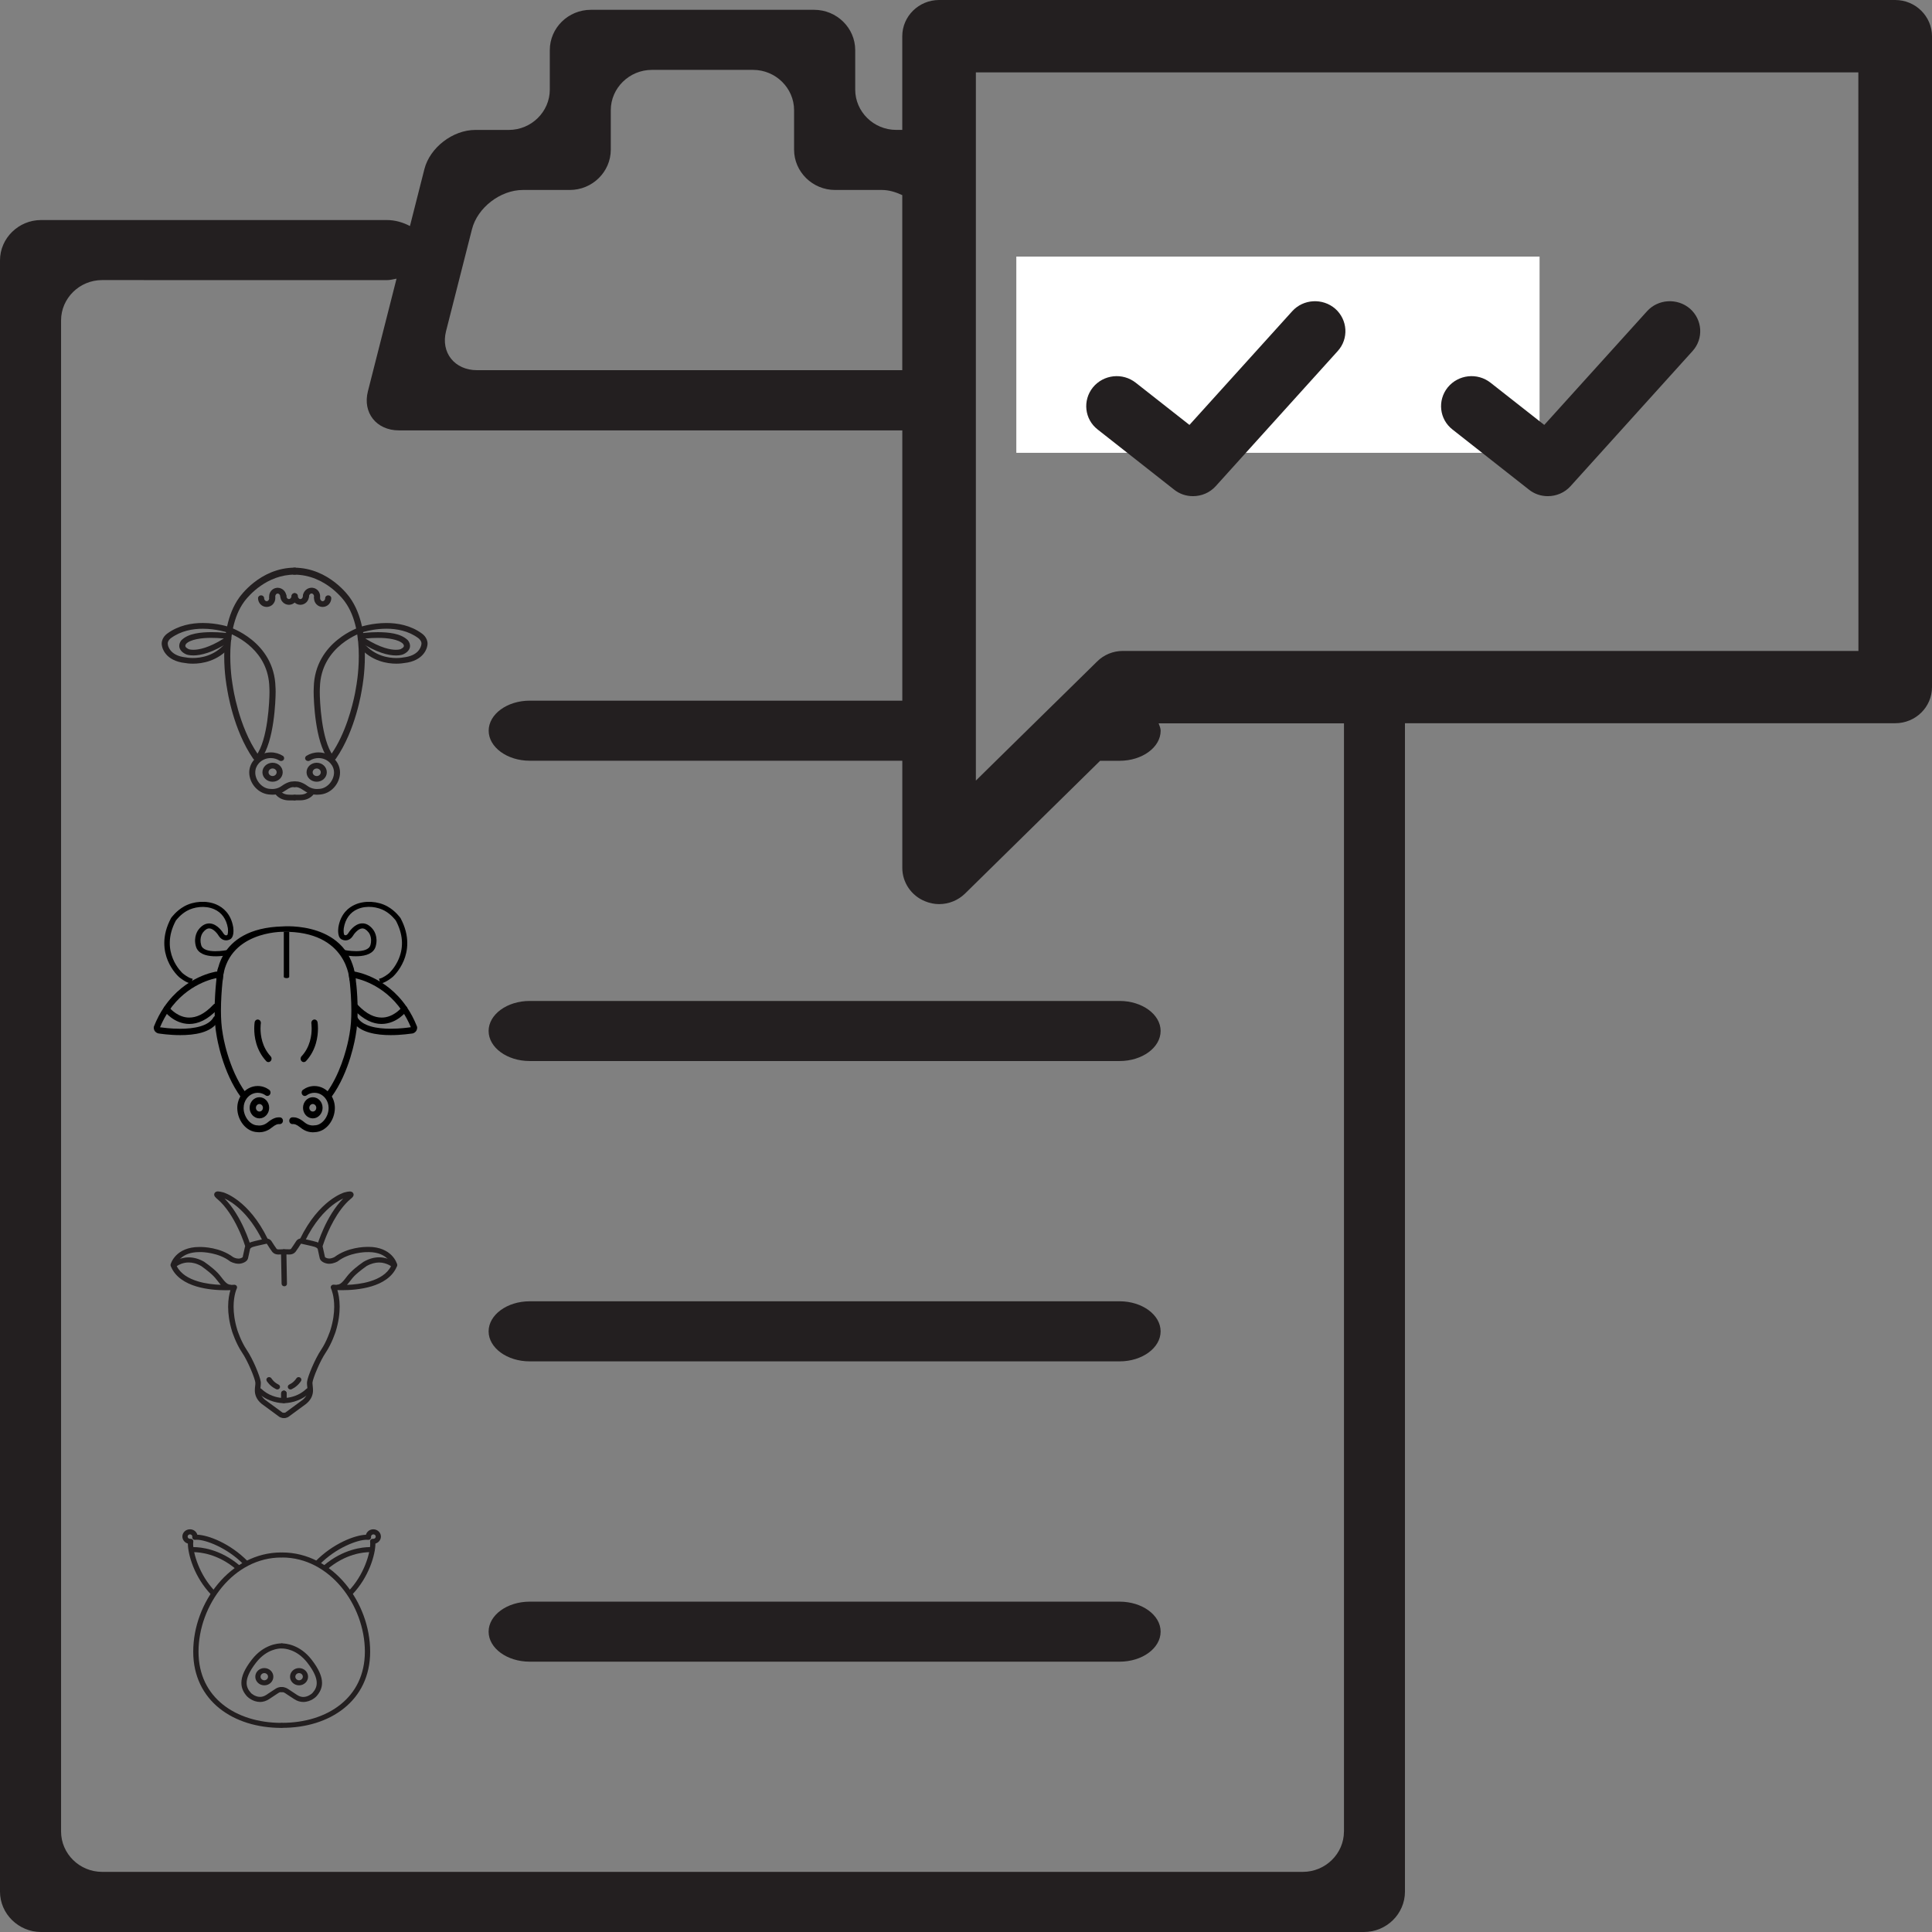 <?xml version="1.0" encoding="utf-8"?>
<!-- Generator: Adobe Illustrator 16.0.0, SVG Export Plug-In . SVG Version: 6.00 Build 0)  -->
<!DOCTYPE svg PUBLIC "-//W3C//DTD SVG 1.1//EN" "http://www.w3.org/Graphics/SVG/1.1/DTD/svg11.dtd">
<svg version="1.1" xmlns="http://www.w3.org/2000/svg" xmlns:xlink="http://www.w3.org/1999/xlink" x="0px" y="0px" width="64px"
	 height="64px" viewBox="0 0 64 64" enable-background="new 0 0 64 64" xml:space="preserve">
<rect x="0" y="0" width="64" height="64" fill="#808080" stroke="none"/>
<g>
	<path fill="#231F20" d="M37.09,43.107H17.545c-0.747,0-1.359,0.449-1.359,0.996s0.613,0.994,1.359,0.994H37.09
		c0.746,0,1.357-0.447,1.357-0.994S37.836,43.107,37.09,43.107z M37.09,53.057H17.545c-0.747,0-1.359,0.447-1.359,0.994
		c0,0.549,0.613,0.994,1.359,0.994H37.09c0.746,0,1.357-0.445,1.357-0.994C38.449,53.504,37.836,53.057,37.09,53.057z M37.09,33.158
		H17.545c-0.747,0-1.359,0.447-1.359,0.994c0,0.549,0.613,0.996,1.359,0.996H37.09c0.746,0,1.357-0.446,1.357-0.996
		C38.447,33.605,37.836,33.158,37.09,33.158z M42.375,10.784h-6.092v2.395h6.092V10.784z M49.686,10.784h-6.092v2.395h6.092V10.784z
		 M62.781,0H31.108c-0.671,0-1.219,0.539-1.219,1.199v3.104h-0.202c-0.746,0-1.357-0.602-1.357-1.336V1.66
		c0-0.735-0.612-1.335-1.36-1.335h-7.399c-0.748,0-1.358,0.6-1.358,1.335v1.308c0,0.734-0.612,1.336-1.358,1.336h-1.108
		c-0.747,0-1.506,0.584-1.688,1.297L13.58,7.488c-0.223-0.117-0.479-0.199-0.772-0.199H1.36C0.615,7.289,0,7.892,0,8.625v54.038
		C0,63.398,0.615,64,1.36,64h43.822c0.75,0,1.359-0.602,1.359-1.337V23.958h16.24c0.674,0,1.219-0.535,1.219-1.197V1.199
		C63.998,0.54,63.453,0,62.781,0z M14.776,10.97l0.859-3.377c0.181-0.713,0.938-1.3,1.688-1.3h1.552
		c0.749,0,1.358-0.602,1.358-1.335V3.65c0-0.733,0.615-1.335,1.36-1.335h3.354c0.746,0,1.358,0.602,1.358,1.335v1.308
		c0,0.733,0.611,1.335,1.358,1.335h1.552c0.233,0,0.459,0.071,0.674,0.171v5.799H15.804C15.059,12.263,14.595,11.681,14.776,10.97z
		 M44.52,60.671c0,0.735-0.615,1.337-1.36,1.337H3.382c-0.748,0-1.359-0.602-1.359-1.337V10.613c0-0.731,0.611-1.335,1.359-1.335
		l9.425,0.002c0.116,0,0.22-0.029,0.329-0.049l-0.948,3.729c-0.183,0.711,0.281,1.297,1.026,1.297H29.89v8.953H17.547
		c-0.747,0-1.359,0.448-1.359,0.995c0,0.548,0.613,0.995,1.359,0.995H29.89v3.551c0,0.482,0.299,0.922,0.753,1.104
		c0.15,0.063,0.311,0.095,0.466,0.095c0.317,0,0.628-0.122,0.862-0.352l4.472-4.396h0.646c0.748,0,1.359-0.447,1.359-0.995
		c0-0.088-0.039-0.166-0.067-0.245h6.14v36.709H44.52z M61.563,21.563H37.197c-0.322,0-0.631,0.125-0.858,0.354l-1.317,1.294
		l-0.174,0.17l-1.678,1.648L32.996,25.2l-0.669,0.658V2.398h29.233L61.563,21.563L61.563,21.563z"/>
	<rect x="33.667" y="8.5" fill="#FFFFFF" width="17.333" height="6.5"/>
	<g>
		<g>
			<path fill="#231F20" d="M8.457,55.543c0-0.158,0.134-0.286,0.299-0.286l0,0c0.165,0,0.299,0.128,0.299,0.286l0,0
				c0,0.158-0.134,0.286-0.299,0.286l0,0C8.59,55.829,8.457,55.701,8.457,55.543L8.457,55.543z M8.631,55.543
				c0,0.064,0.056,0.117,0.124,0.119l0,0c0.069-0.002,0.124-0.055,0.124-0.119l0,0c0-0.066-0.055-0.119-0.124-0.119l0,0
				C8.687,55.424,8.632,55.477,8.631,55.543L8.631,55.543z"/>
		</g>
		<g>
			<path fill="#231F20" d="M8.615,56.38c-0.256-0.003-0.418-0.175-0.429-0.183l0,0c-0.11-0.119-0.191-0.268-0.19-0.45l0,0
				c0-0.212,0.103-0.456,0.347-0.771l0,0c0.391-0.505,0.872-0.538,0.974-0.536l0,0c0.012,0,0.02,0,0.022,0l0,0
				c0.048,0.003,0.084,0.043,0.08,0.09l0,0c-0.003,0.046-0.045,0.08-0.094,0.077l0,0c0,0-0.001,0-0.009,0l0,0
				c-0.072,0.001-0.482,0.017-0.833,0.469l0,0C8.25,55.374,8.17,55.591,8.17,55.747l0,0c0,0.135,0.055,0.238,0.145,0.337l0,0
				c0,0,0.001,0.002,0.004,0.005l0,0c0.003,0.003,0.009,0.008,0.017,0.014l0,0c0.015,0.013,0.037,0.028,0.064,0.045l0,0
				c0.056,0.032,0.132,0.065,0.214,0.063l0,0c0.061,0,0.126-0.014,0.201-0.062l0,0c0.162-0.104,0.243-0.164,0.31-0.204l0,0
				c0.064-0.044,0.135-0.063,0.212-0.061l0,0c0.049,0,0.088,0.037,0.088,0.083l0,0c0,0.047-0.039,0.084-0.088,0.084l0,0
				c-0.061,0.002-0.063,0.002-0.119,0.034l0,0c-0.054,0.031-0.141,0.098-0.306,0.202l0,0C8.813,56.352,8.709,56.38,8.615,56.38
				L8.615,56.38C8.616,56.38,8.616,56.38,8.615,56.38L8.615,56.38z"/>
		</g>
		<g>
			<path fill="#231F20" d="M7.268,56.59c-0.533-0.427-0.868-1.065-0.867-1.877l0,0c0-0.811,0.306-1.627,0.821-2.246l0,0
				c0.515-0.618,1.247-1.04,2.095-1.04l0,0c0.048,0,0.087,0.038,0.087,0.084l0,0c0,0.045-0.039,0.084-0.087,0.084l0,0
				c-0.785,0-1.468,0.388-1.958,0.976l0,0c-0.49,0.588-0.783,1.372-0.783,2.143l0,0c0,0.769,0.31,1.352,0.805,1.749l0,0
				c0.495,0.397,1.182,0.609,1.936,0.609l0,0l0,0c0.048,0,0.087,0.037,0.087,0.083l0,0c0,0.045-0.039,0.084-0.087,0.084l0,0
				C8.529,57.238,7.802,57.019,7.268,56.59L7.268,56.59z"/>
		</g>
		<g>
			<path fill="#231F20" d="M7,52.83c-0.565-0.583-0.774-1.337-0.776-1.69l0,0c0-0.003,0-0.006,0-0.007l0,0
				c-0.105-0.03-0.182-0.123-0.183-0.233l0,0c0-0.134,0.113-0.24,0.252-0.24l0,0c0.117,0,0.215,0.075,0.243,0.179l0,0
				c0.375,0.014,1.093,0.293,1.668,0.878l0,0l0,0c0.033,0.033,0.031,0.086-0.004,0.118l0,0c-0.035,0.031-0.091,0.03-0.124-0.004l0,0
				c-0.546-0.564-1.275-0.829-1.562-0.825l0,0c-0.019,0-0.034,0.001-0.046,0.002l0,0c-0.029,0.005-0.058-0.005-0.077-0.026l0,0
				c-0.018-0.02-0.025-0.045-0.021-0.069l0,0c0-0.004,0-0.008,0-0.012l0,0c0-0.041-0.034-0.073-0.077-0.073l0,0
				c-0.042,0-0.077,0.032-0.077,0.073l0,0c0,0.041,0.035,0.074,0.077,0.074l0,0c0.004,0,0.008,0,0.012,0.001l0,0
				c0.026-0.004,0.053,0.005,0.072,0.021l0,0c0.021,0.019,0.03,0.047,0.026,0.073l0,0c-0.003,0.019-0.005,0.041-0.005,0.069l0,0
				c-0.002,0.3,0.201,1.038,0.729,1.577l0,0c0.033,0.034,0.031,0.087-0.004,0.118l0,0c-0.017,0.015-0.038,0.022-0.06,0.022l0,0
				C7.041,52.856,7.018,52.849,7,52.83L7,52.83z"/>
		</g>
		<g>
			<path fill="#231F20" d="M7.83,51.991c-0.617-0.528-1.223-0.573-1.417-0.574l0,0c-0.043,0-0.063,0.002-0.063,0.002l0,0l0,0
				c-0.048,0.006-0.092-0.028-0.096-0.075l0,0c-0.005-0.044,0.03-0.086,0.077-0.091l0,0c0.003-0.001,0.032-0.003,0.082-0.003l0,0
				c0.222,0,0.876,0.054,1.534,0.617l0,0c0.036,0.03,0.039,0.083,0.007,0.117l0,0c-0.018,0.02-0.041,0.028-0.065,0.028l0,0
				C7.867,52.013,7.847,52.006,7.83,51.991L7.83,51.991z"/>
		</g>
		<g>
			<path fill="#231F20" d="M9.608,55.543c0-0.158,0.134-0.286,0.298-0.286l0,0c0.166,0,0.299,0.128,0.299,0.286l0,0
				c0,0.158-0.134,0.286-0.299,0.286l0,0C9.742,55.829,9.608,55.701,9.608,55.543L9.608,55.543z M9.907,55.662
				c0.068-0.002,0.124-0.055,0.125-0.119l0,0c-0.001-0.066-0.056-0.119-0.125-0.119l0,0c-0.068,0-0.124,0.054-0.124,0.119l0,0
				C9.783,55.607,9.839,55.66,9.907,55.662L9.907,55.662z"/>
		</g>
		<g>
			<path fill="#231F20" d="M9.75,56.288c-0.166-0.104-0.253-0.17-0.307-0.202l0,0c-0.056-0.031-0.058-0.031-0.119-0.034l0,0
				c-0.048,0-0.087-0.037-0.087-0.084l0,0c0-0.046,0.039-0.083,0.087-0.083l0,0c0.078-0.002,0.148,0.019,0.213,0.061l0,0
				c0.067,0.04,0.147,0.101,0.31,0.205l0,0c0.075,0.047,0.14,0.063,0.201,0.063l0,0c0.144,0.001,0.271-0.1,0.296-0.124l0,0
				c0.001-0.002,0.002-0.002,0.002-0.002l0,0c0.092-0.102,0.146-0.204,0.146-0.338l0,0c0.001-0.158-0.08-0.373-0.312-0.672l0,0
				c-0.351-0.451-0.762-0.469-0.833-0.469l0,0c-0.007,0-0.008,0-0.008,0l0,0l0,0c-0.048,0.004-0.091-0.03-0.094-0.077l0,0
				c-0.003-0.046,0.032-0.086,0.081-0.09l0,0c0.002-0.001,0.01-0.001,0.021-0.001l0,0c0.102-0.002,0.583,0.031,0.974,0.536l0,0
				c0.243,0.314,0.346,0.559,0.347,0.772l0,0c0,0.182-0.082,0.331-0.193,0.451l0,0c-0.007,0.006-0.17,0.177-0.426,0.18l0,0
				c-0.001,0-0.001,0-0.001,0l0,0C9.953,56.38,9.85,56.354,9.75,56.288L9.75,56.288z"/>
		</g>
		<g>
			<path fill="#231F20" d="M9.259,57.154c0-0.046,0.039-0.083,0.087-0.083l0,0c0.754,0,1.441-0.211,1.936-0.609l0,0
				c0.495-0.397,0.804-0.98,0.805-1.749l0,0c0-0.771-0.293-1.555-0.783-2.142l0,0c-0.492-0.589-1.173-0.977-1.958-0.977l0,0
				c-0.048,0-0.087-0.038-0.087-0.084l0,0c0-0.046,0.039-0.083,0.087-0.083l0,0c0.848,0,1.58,0.421,2.095,1.039l0,0
				c0.516,0.619,0.821,1.436,0.821,2.246l0,0c0.001,0.812-0.333,1.45-0.867,1.877l0,0c-0.533,0.429-1.261,0.648-2.048,0.648l0,0l0,0
				C9.298,57.238,9.259,57.201,9.259,57.154L9.259,57.154z"/>
		</g>
		<g>
			<path fill="#231F20" d="M11.54,52.835c-0.036-0.032-0.038-0.085-0.005-0.119l0,0c0.528-0.539,0.731-1.276,0.729-1.576l0,0
				c0-0.029-0.002-0.052-0.004-0.07l0,0c-0.004-0.026,0.006-0.055,0.026-0.073l0,0c0.019-0.017,0.045-0.025,0.071-0.021l0,0
				c0.003,0,0.008,0,0.012,0l0,0c0.042,0,0.078-0.034,0.078-0.074l0,0c0-0.041-0.035-0.074-0.078-0.074l0,0
				c-0.042,0-0.078,0.033-0.078,0.074l0,0c0,0.004,0,0.008,0,0.011l0,0c0.004,0.024-0.003,0.05-0.021,0.069l0,0
				c-0.02,0.021-0.049,0.031-0.079,0.027l0,0c-0.013-0.002-0.028-0.002-0.046-0.002l0,0c-0.286-0.005-1.016,0.26-1.562,0.824l0,0
				l0,0c-0.033,0.034-0.088,0.036-0.124,0.004l0,0c-0.036-0.031-0.037-0.084-0.004-0.118l0,0c0.575-0.585,1.295-0.863,1.668-0.877
				l0,0c0.028-0.104,0.127-0.18,0.243-0.18l0,0c0.139,0,0.252,0.108,0.252,0.241l0,0c0,0.109-0.077,0.202-0.183,0.232l0,0
				c0.001,0.002,0.001,0.004,0.001,0.007l0,0c-0.003,0.354-0.212,1.107-0.776,1.69l0,0c-0.018,0.019-0.041,0.027-0.064,0.027l0,0
				C11.577,52.856,11.556,52.85,11.54,52.835L11.54,52.835z"/>
		</g>
		<g>
			<path fill="#231F20" d="M10.709,51.985c-0.032-0.035-0.029-0.088,0.007-0.118l0,0c0.658-0.563,1.312-0.617,1.534-0.617l0,0
				c0.05,0,0.078,0.003,0.081,0.003l0,0h0c0.047,0.005,0.083,0.047,0.078,0.092l0,0c-0.005,0.046-0.048,0.08-0.096,0.075l0,0
				c0,0-0.02-0.003-0.063-0.003l0,0c-0.195,0.001-0.8,0.046-1.417,0.575l0,0c-0.017,0.014-0.038,0.021-0.059,0.021l0,0
				C10.751,52.013,10.727,52.004,10.709,51.985L10.709,51.985z"/>
		</g>
	</g>
	<g>
		<g>
			<path fill="#231F20" d="M9.247,46.93l-0.582-0.428L8.66,46.498c-0.175-0.146-0.22-0.313-0.218-0.445l0,0
				c0-0.097,0.019-0.178,0.017-0.232l0,0c0-0.01,0-0.019-0.001-0.026l0,0c-0.006-0.062-0.068-0.246-0.152-0.438l0,0
				c-0.083-0.195-0.19-0.408-0.285-0.548l0,0c-0.21-0.311-0.33-0.697-0.332-0.7l0,0c-0.099-0.32-0.132-0.596-0.132-0.82l0,0
				c0-0.25,0.041-0.437,0.076-0.551l0,0c-0.043,0.002-0.096,0.003-0.155,0.003l0,0c-0.251-0.001-0.625-0.021-0.979-0.128l0,0
				c-0.352-0.107-0.692-0.304-0.839-0.664l0,0c-0.013-0.032-0.004-0.068,0.022-0.092l0,0c0.008-0.007,0.221-0.204,0.57-0.205l0,0
				c0.151,0,0.326,0.039,0.51,0.145l0,0l0.005,0.004c0.001,0.002,0.253,0.17,0.434,0.354l0,0c0.095,0.096,0.165,0.205,0.235,0.283
				l0,0c0.072,0.08,0.13,0.119,0.204,0.12l0,0c0.011,0,0.022,0.003,0.031,0.006l0,0c0.053-0.002,0.083-0.005,0.083-0.005l0,0
				c0.032-0.003,0.063,0.011,0.083,0.036l0,0c0.019,0.026,0.021,0.059,0.007,0.086l0,0c0,0.001,0,0.002-0.003,0.008l0,0
				c-0.003,0.006-0.007,0.015-0.011,0.028l0,0c-0.01,0.024-0.023,0.063-0.037,0.115l0,0c-0.027,0.104-0.055,0.257-0.055,0.456l0,0
				c0,0.208,0.031,0.468,0.124,0.771l0,0c0,0,0.029,0.091,0.083,0.221l0,0c0.053,0.13,0.132,0.295,0.228,0.437l0,0
				c0.105,0.156,0.214,0.372,0.301,0.574l0,0c0.086,0.204,0.15,0.382,0.164,0.484l0,0c0.001,0.016,0.002,0.031,0.002,0.047l0,0
				c0,0.082-0.018,0.158-0.017,0.232l0,0c0.002,0.102,0.021,0.196,0.155,0.314l0,0l0.578,0.424l0,0
				c0.002,0.001,0.005,0.002,0.01,0.004l0,0c0.01,0.004,0.024,0.008,0.039,0.008l0,0c0.05,0,0.09,0.038,0.09,0.086l0,0
				c0,0.048-0.041,0.086-0.09,0.086l0,0C9.313,46.975,9.257,46.937,9.247,46.93L9.247,46.93z M6.554,42.446
				c0.257,0.078,0.537,0.108,0.761,0.116l0,0c-0.005-0.004-0.01-0.01-0.015-0.016l0,0c-0.082-0.094-0.15-0.198-0.229-0.276l0,0
				c-0.081-0.082-0.184-0.166-0.266-0.228l0,0c-0.073-0.056-0.129-0.095-0.14-0.103l0,0c-0.157-0.089-0.295-0.118-0.413-0.118l0,0
				c-0.185-0.001-0.327,0.073-0.397,0.121l0,0C5.985,42.2,6.25,42.354,6.554,42.446L6.554,42.446z"/>
		</g>
		<g>
			<path fill="#231F20" d="M9.328,42.525l-0.018-0.97c-0.021,0-0.049,0.001-0.08,0.002l0,0c0,0-0.003,0-0.009,0l0,0
				c-0.14,0.001-0.207-0.088-0.218-0.11l0,0c-0.024-0.034-0.123-0.175-0.157-0.236l0,0c-0.003-0.008-0.01-0.011-0.015-0.012l0,0
				c-0.028,0.006-0.104,0.022-0.187,0.042l0,0c-0.106,0.022-0.228,0.053-0.271,0.067l0,0c-0.051,0.017-0.078,0.046-0.088,0.06l0,0
				l-0.063,0.29c-0.014,0.095-0.088,0.141-0.139,0.164l0,0c-0.055,0.026-0.102,0.033-0.104,0.034l0,0
				c-0.027,0.006-0.053,0.007-0.077,0.007l0,0c-0.15-0.001-0.267-0.072-0.274-0.074l0,0l-0.01-0.007
				c-0.377-0.29-0.903-0.306-0.977-0.305l0,0c-0.006,0-0.008,0-0.008,0l0,0H6.628c-0.008,0-0.017,0-0.027,0l0,0
				c-0.589,0.002-0.734,0.349-0.768,0.43l0,0c-0.004,0.011-0.005,0.015-0.005,0.015l0,0l0,0c-0.013,0.046-0.062,0.074-0.11,0.062
				l0,0c-0.049-0.013-0.079-0.059-0.065-0.104l0,0c0.002-0.009,0.041-0.148,0.18-0.292l0,0c0.139-0.143,0.384-0.281,0.768-0.28l0,0
				c0.009,0,0.02,0,0.031,0l0,0c0.002,0,0.005,0,0.009,0l0,0c0.091,0.001,0.646,0.009,1.084,0.337l0,0
				c0.002,0.001,0.005,0.003,0.009,0.004l0,0c0.01,0.005,0.025,0.012,0.043,0.02l0,0c0.035,0.014,0.083,0.024,0.124,0.024l0,0
				c0.014,0,0.027-0.001,0.043-0.004l0,0c0,0,0.002,0,0.008-0.003l0,0c0.007-0.001,0.018-0.004,0.029-0.008l0,0
				c0.022-0.008,0.047-0.021,0.055-0.03l0,0c0.006-0.007,0.006-0.007,0.006-0.009l0,0l0.001-0.013l0.068-0.308l0.007-0.021
				c0.006-0.011,0.057-0.103,0.193-0.149l0,0c0.12-0.041,0.489-0.117,0.492-0.117l0,0l0.005-0.002c0.004,0,0.01-0.002,0.017-0.002
				l0,0c0.023,0,0.123,0.006,0.179,0.104l0,0c0.013,0.023,0.053,0.084,0.087,0.134l0,0c0.035,0.052,0.065,0.095,0.066,0.095l0,0
				l0.004,0.007l0,0l0,0l0,0c0.001,0.002,0.003,0.003,0.006,0.007l0,0c0.007,0.004,0.019,0.012,0.053,0.014l0,0c0,0,0.003,0,0.005,0
				l0,0c0.114-0.004,0.171-0.004,0.172-0.004l0,0c0.049,0,0.089,0.037,0.09,0.085l0,0l0.019,1.057
				C9.509,42.57,9.47,42.61,9.42,42.61l0,0c0,0-0.001,0-0.001,0l0,0C9.369,42.611,9.329,42.572,9.328,42.525L9.328,42.525z"/>
		</g>
		<g>
			<path fill="#231F20" d="M8.528,46.126c-0.035-0.032-0.035-0.088,0-0.121l0,0c0.035-0.034,0.092-0.034,0.127,0l0,0
				c0.238,0.229,0.519,0.286,0.657,0.301l0,0v-0.153c0-0.048,0.041-0.087,0.09-0.087l0,0c0.05,0,0.09,0.039,0.09,0.087l0,0v0.243
				c0,0.046-0.039,0.084-0.087,0.086l0,0c-0.001,0-0.006,0-0.014,0l0,0C9.309,46.481,8.886,46.465,8.528,46.126L8.528,46.126z"/>
		</g>
		<g>
			<path fill="#231F20" d="M9.145,46.017c-0.214-0.103-0.305-0.265-0.31-0.272l0,0l0,0c-0.024-0.042-0.007-0.094,0.037-0.117l0,0
				c0.044-0.021,0.099-0.006,0.122,0.036l0,0c0,0,0,0,0.002,0.002l0,0c0.002,0.004,0.005,0.01,0.01,0.015l0,0
				c0.009,0.013,0.022,0.03,0.042,0.052l0,0c0.038,0.042,0.097,0.093,0.178,0.132l0,0c0.044,0.021,0.063,0.072,0.041,0.115l0,0
				c-0.016,0.03-0.048,0.047-0.081,0.047l0,0C9.172,46.027,9.158,46.022,9.145,46.017L9.145,46.017z"/>
		</g>
		<g>
			<path fill="#231F20" d="M8.122,41.28c0,0-0.02-0.064-0.059-0.172l0,0c-0.04-0.106-0.098-0.255-0.177-0.419l0,0
				c-0.156-0.33-0.391-0.722-0.69-0.973l0,0c-0.011-0.009-0.045-0.034-0.073-0.071l0,0c-0.011-0.016-0.025-0.032-0.028-0.073l0,0
				c-0.003-0.031,0.024-0.075,0.054-0.088l0,0c0.029-0.016,0.051-0.016,0.073-0.017l0,0C7.268,39.469,7.32,39.479,7.4,39.5l0,0
				c0.019,0.005,0.839,0.246,1.469,1.542l0,0c0.021,0.042,0.001,0.093-0.044,0.113l0,0c-0.045,0.021-0.099,0.001-0.12-0.04l0,0
				c-0.479-0.981-1.053-1.317-1.269-1.415l0,0c0.577,0.58,0.854,1.527,0.858,1.533l0,0l0,0c0.014,0.046-0.013,0.092-0.061,0.105l0,0
				c-0.009,0.003-0.017,0.004-0.025,0.004l0,0C8.169,41.343,8.133,41.317,8.122,41.28L8.122,41.28z"/>
		</g>
		<g>
			<path fill="#231F20" d="M9.316,46.89c0-0.047,0.04-0.087,0.09-0.087l0,0c0.021,0.002,0.042-0.008,0.048-0.011l0,0l0,0
				l0.577-0.424c0.135-0.118,0.154-0.213,0.156-0.315l0,0c0-0.074-0.017-0.149-0.018-0.232l0,0c0-0.014,0-0.03,0.003-0.047l0,0
				c0.013-0.102,0.077-0.279,0.164-0.483l0,0c0.087-0.201,0.195-0.419,0.3-0.575l0,0c0.095-0.14,0.174-0.306,0.227-0.436l0,0
				c0.054-0.129,0.083-0.221,0.083-0.221l0,0c0.094-0.304,0.125-0.563,0.125-0.771l0,0c0-0.351-0.086-0.56-0.104-0.601l0,0
				c-0.002-0.007-0.003-0.007-0.003-0.007l0,0c-0.014-0.028-0.011-0.062,0.008-0.087l0,0c0.019-0.025,0.05-0.04,0.083-0.037l0,0
				c0,0,0.03,0.003,0.083,0.006l0,0c0.009-0.003,0.02-0.006,0.031-0.006l0,0c0.073-0.001,0.131-0.041,0.203-0.12l0,0
				c0.07-0.079,0.14-0.188,0.235-0.283l0,0c0.181-0.184,0.433-0.352,0.435-0.354l0,0l0.006-0.003
				c0.184-0.106,0.358-0.146,0.51-0.146l0,0c0.349,0.002,0.562,0.198,0.57,0.205l0,0c0.026,0.023,0.035,0.061,0.021,0.093l0,0
				C13,42.31,12.66,42.505,12.309,42.611l0,0c-0.353,0.106-0.727,0.128-0.978,0.128l0,0c-0.06,0-0.112-0.002-0.155-0.003l0,0
				c0.035,0.114,0.076,0.302,0.076,0.552l0,0c0,0.225-0.033,0.5-0.132,0.82l0,0c-0.002,0.003-0.122,0.39-0.331,0.7l0,0
				c-0.095,0.141-0.203,0.354-0.285,0.548l0,0c-0.084,0.192-0.146,0.378-0.152,0.438l0,0c-0.001,0.008-0.001,0.017-0.001,0.027l0,0
				c0,0.054,0.017,0.135,0.018,0.231l0,0c0.001,0.133-0.044,0.299-0.219,0.445l0,0l-0.005,0.005L9.56,46.932
				c-0.008,0.005-0.063,0.044-0.153,0.044l0,0C9.356,46.976,9.316,46.938,9.316,46.89L9.316,46.89z M12.003,42.043
				c-0.082,0.063-0.185,0.146-0.267,0.228l0,0c-0.077,0.078-0.146,0.184-0.228,0.276l0,0c-0.005,0.006-0.009,0.012-0.015,0.016l0,0
				c0.224-0.008,0.504-0.038,0.761-0.116l0,0c0.304-0.092,0.569-0.246,0.699-0.503l0,0c-0.019-0.013-0.042-0.027-0.07-0.042l0,0
				c-0.079-0.039-0.191-0.08-0.327-0.08l0,0c-0.119,0.001-0.256,0.03-0.414,0.119l0,0C12.133,41.948,12.077,41.987,12.003,42.043
				L12.003,42.043z"/>
		</g>
		<g>
			<path fill="#231F20" d="M12.981,41.922c0,0-0.001-0.004-0.004-0.015l0,0c-0.005-0.012-0.012-0.028-0.022-0.049l0,0
				c-0.021-0.042-0.057-0.098-0.111-0.153l0,0c-0.11-0.111-0.296-0.227-0.636-0.228l0,0c-0.01,0-0.019,0.001-0.027,0.001l0,0h-0.006
				c0,0-0.002,0-0.008,0l0,0c-0.074-0.002-0.6,0.015-0.977,0.304l0,0l-0.01,0.007c-0.007,0.002-0.123,0.073-0.273,0.075l0,0
				c-0.025,0-0.051-0.002-0.074-0.007l0,0c-0.005-0.001-0.052-0.009-0.108-0.035l0,0c-0.05-0.023-0.125-0.071-0.139-0.165l0,0
				l-0.063-0.289c-0.002-0.004-0.007-0.009-0.012-0.014l0,0c-0.015-0.015-0.039-0.032-0.076-0.046l0,0
				c-0.043-0.015-0.165-0.045-0.271-0.067l0,0c-0.083-0.02-0.158-0.036-0.187-0.042l0,0c-0.004,0.001-0.011,0.004-0.015,0.012l0,0
				c-0.035,0.062-0.134,0.204-0.158,0.237l0,0c-0.012,0.023-0.079,0.11-0.218,0.109l0,0c-0.005,0-0.009,0-0.011,0l0,0
				c-0.112-0.003-0.167-0.003-0.167-0.003l0,0c-0.049,0-0.089-0.039-0.089-0.086l0,0c0-0.049,0.04-0.087,0.089-0.087l0,0
				c0.001,0,0.059,0,0.169,0.004l0,0c0.006,0,0.009,0.001,0.009,0l0,0c0.048-0.002,0.055-0.018,0.059-0.02l0,0l0,0l0.004-0.008
				c0,0,0.031-0.043,0.065-0.094l0,0c0.034-0.051,0.074-0.11,0.088-0.134l0,0c0.056-0.099,0.156-0.105,0.178-0.103l0,0
				c0.007,0,0.012,0,0.016,0l0,0l0.006,0.001c0.002,0.001,0.372,0.078,0.491,0.117l0,0c0.136,0.047,0.188,0.14,0.192,0.149l0,0
				l0.008,0.021l0.068,0.309l0.001,0.012c0,0.002,0.001,0.008,0.019,0.021l0,0c0.017,0.011,0.045,0.021,0.063,0.026l0,0
				c0.013,0.003,0.017,0.004,0.021,0.004l0,0c0.012,0.003,0.025,0.004,0.039,0.004l0,0c0.063,0.002,0.138-0.029,0.167-0.044l0,0
				c0.005-0.002,0.008-0.004,0.01-0.005l0,0c0.439-0.327,0.993-0.335,1.083-0.337l0,0c0.005,0,0.007,0.001,0.01,0.001l0,0
				c0.011-0.001,0.022-0.001,0.031-0.001l0,0c0.385-0.001,0.629,0.139,0.768,0.28l0,0c0.14,0.144,0.178,0.284,0.18,0.293l0,0
				c0.013,0.045-0.017,0.093-0.065,0.104l0,0c-0.007,0.001-0.015,0.003-0.022,0.003l0,0C13.029,41.987,12.992,41.96,12.981,41.922
				L12.981,41.922z"/>
		</g>
		<g>
			<path fill="#231F20" d="M9.403,46.481c-0.049-0.003-0.087-0.04-0.087-0.086l0,0v-0.243c0-0.048,0.04-0.087,0.09-0.087l0,0
				c0.049,0,0.09,0.039,0.09,0.087l0,0v0.153c0.139-0.015,0.42-0.072,0.657-0.301l0,0c0.035-0.034,0.092-0.034,0.127,0l0,0
				c0.036,0.033,0.036,0.089,0,0.121l0,0c-0.357,0.339-0.781,0.355-0.863,0.355l0,0C9.409,46.481,9.404,46.481,9.403,46.481
				L9.403,46.481z"/>
		</g>
		<g>
			<path fill="#231F20" d="M9.543,45.979c-0.022-0.043-0.004-0.094,0.041-0.115l0,0c0.142-0.067,0.216-0.176,0.229-0.198l0,0
				c0.001-0.002,0.001-0.002,0.001-0.002l0,0l0,0c0.024-0.042,0.078-0.058,0.122-0.035l0,0c0.043,0.022,0.061,0.074,0.037,0.116l0,0
				c-0.005,0.008-0.096,0.17-0.31,0.273l0,0c-0.013,0.006-0.026,0.01-0.04,0.01l0,0C9.591,46.027,9.559,46.009,9.543,45.979
				L9.543,45.979z"/>
		</g>
		<g>
			<path fill="#231F20" d="M10.575,41.339c-0.048-0.014-0.076-0.061-0.062-0.105l0,0c0.004-0.006,0.281-0.953,0.858-1.533l0,0
				c-0.01,0.003-0.02,0.01-0.031,0.015l0,0c-0.078,0.038-0.191,0.103-0.324,0.205l0,0c-0.265,0.207-0.609,0.568-0.914,1.193l0,0
				c-0.021,0.043-0.075,0.063-0.12,0.042l0,0c-0.045-0.021-0.064-0.071-0.043-0.114l0,0c0.63-1.295,1.45-1.536,1.469-1.541l0,0
				c0.081-0.022,0.132-0.031,0.178-0.032l0,0c0.022,0.001,0.044,0.001,0.073,0.016l0,0c0.03,0.014,0.057,0.058,0.055,0.089l0,0
				c-0.002,0.041-0.017,0.058-0.027,0.073l0,0c-0.012,0.015-0.023,0.027-0.034,0.037l0,0c-0.018,0.018-0.034,0.029-0.04,0.034l0,0
				c-0.449,0.376-0.75,1.07-0.867,1.392l0,0c-0.039,0.107-0.059,0.171-0.059,0.171l0,0v0.001c-0.011,0.037-0.047,0.063-0.087,0.063
				l0,0C10.592,41.343,10.584,41.342,10.575,41.339L10.575,41.339z M11.539,39.546L11.539,39.546L11.539,39.546L11.539,39.546
				L11.539,39.546z"/>
		</g>
	</g>
	<g>
		<g>
			<g>
				<g>
					<path d="M7.986,36.353c-0.62-0.841-0.8-1.978-0.813-2.062l0,0h0c-0.048-0.252-0.063-0.537-0.063-0.816l0,0
						c0-0.691,0.099-1.354,0.099-1.358l0,0l0,0c0.009-0.061,0.063-0.103,0.12-0.093l0,0c0.057,0.009,0.096,0.067,0.086,0.128l0,0
						c0,0-0.024,0.162-0.048,0.409l0,0c-0.024,0.248-0.048,0.579-0.048,0.913l0,0c0,0.271,0.016,0.543,0.06,0.771l0,0l0,0.006
						c0,0,0.01,0.068,0.035,0.189l0,0c0.026,0.121,0.065,0.291,0.125,0.486l0,0c0.118,0.391,0.313,0.883,0.612,1.286l0,0
						c0.036,0.048,0.028,0.119-0.017,0.157l0,0c-0.02,0.018-0.042,0.025-0.065,0.025l0,0C8.037,36.395,8.006,36.381,7.986,36.353
						L7.986,36.353z"/>
				</g>
			</g>
			<g>
				<g>
					<path d="M8.818,35.15c-0.343-0.371-0.397-0.824-0.396-1.078l0,0c0-0.123,0.013-0.201,0.013-0.207l0,0l0,0
						c0.01-0.061,0.064-0.102,0.121-0.09l0,0c0.057,0.011,0.094,0.068,0.084,0.13l0,0c0,0-0.002,0.013-0.005,0.042l0,0
						C8.632,33.976,8.63,34.02,8.63,34.072l0,0c0,0.222,0.048,0.609,0.335,0.919l0,0c0.041,0.044,0.041,0.115,0,0.159l0,0
						c-0.021,0.021-0.047,0.033-0.074,0.033l0,0C8.865,35.184,8.838,35.172,8.818,35.15L8.818,35.15z"/>
				</g>
			</g>
			<g>
				<g>
					<path d="M8.269,36.697c0-0.193,0.146-0.35,0.324-0.35l0,0c0.179,0,0.324,0.156,0.324,0.35l0,0c0,0.193-0.146,0.351-0.324,0.351
						l0,0C8.415,37.047,8.269,36.891,8.269,36.697L8.269,36.697z M8.478,36.697c0,0.069,0.052,0.124,0.116,0.124l0,0
						c0.064,0,0.116-0.054,0.116-0.124l0,0c0-0.068-0.052-0.124-0.116-0.125l0,0C8.529,36.573,8.478,36.629,8.478,36.697
						L8.478,36.697z"/>
				</g>
			</g>
			<g>
				<g>
					<path d="M8.592,37.508c-0.029,0-0.051-0.003-0.063-0.004l0,0c-0.386-0.013-0.666-0.403-0.669-0.797l0,0
						c0-0.178,0.059-0.342,0.156-0.467l0,0c0.124-0.162,0.313-0.265,0.521-0.265l0,0c0.139,0,0.271,0.046,0.378,0.124l0,0l0,0
						c0.048,0.035,0.061,0.105,0.028,0.156l0,0c-0.032,0.051-0.097,0.065-0.145,0.03l0,0C8.725,36.232,8.635,36.2,8.538,36.2l0,0
						c-0.145,0-0.275,0.071-0.361,0.183l0,0c-0.067,0.088-0.107,0.199-0.107,0.324l0,0c-0.001,0.139,0.054,0.287,0.142,0.396l0,0
						c0.088,0.11,0.205,0.177,0.327,0.177l0,0l0.018,0.002c0,0,0,0,0.006,0.001l0,0c0.006,0.001,0.017,0.001,0.03,0.001l0,0
						c0.057,0,0.165-0.014,0.275-0.104l0,0c0.171-0.143,0.296-0.169,0.37-0.167l0,0c0.015,0,0.025,0,0.031,0.001l0,0
						c0.058,0,0.104,0.05,0.104,0.111l0,0c0,0.063-0.046,0.112-0.104,0.112l0,0c-0.013,0-0.023,0-0.031,0l0,0
						c-0.037,0.002-0.091-0.001-0.244,0.122l0,0c-0.155,0.126-0.313,0.148-0.399,0.148l0,0C8.594,37.508,8.593,37.508,8.592,37.508
						L8.592,37.508z"/>
				</g>
			</g>
			<g>
				<g>
					<path d="M10.823,36.37c-0.045-0.038-0.052-0.109-0.016-0.157l0,0c0.448-0.605,0.661-1.41,0.736-1.772l0,0
						c0.025-0.121,0.036-0.19,0.036-0.19l0,0l0-0.005c0.043-0.228,0.06-0.5,0.06-0.771l0,0c0-0.334-0.024-0.666-0.049-0.913l0,0
						c-0.025-0.184-0.026-0.192-0.048-0.409l0,0c-0.009-0.061-0.009-0.167,0.047-0.177l0.039,0.048
						c0.057-0.011,0.071-0.017,0.08,0.045l0.059,0.265c0,0.003,0.08,0.45,0.08,1.141l0,0c0,0.279-0.016,0.564-0.063,0.814l0,0
						c-0.013,0.077-0.192,1.22-0.814,2.064l0,0c-0.021,0.027-0.051,0.041-0.082,0.041l0,0C10.865,36.395,10.842,36.387,10.823,36.37
						L10.823,36.37z"/>
				</g>
			</g>
			<g>
				<g>
					<path d="M9.989,35.15c-0.041-0.044-0.041-0.115,0-0.159l0,0c0.288-0.31,0.335-0.698,0.335-0.919l0,0
						c0-0.054-0.002-0.097-0.005-0.125l0,0c-0.002-0.029-0.004-0.042-0.004-0.042l0,0l0,0c-0.01-0.062,0.028-0.119,0.084-0.131l0,0
						c0.057-0.011,0.11,0.03,0.121,0.091l0,0c0.001,0.006,0.013,0.084,0.013,0.207l0,0c0,0.254-0.054,0.707-0.396,1.078l0,0
						c-0.021,0.021-0.047,0.033-0.074,0.033l0,0C10.036,35.184,10.01,35.172,9.989,35.15L9.989,35.15z"/>
				</g>
			</g>
			<g>
				<g>
					<path d="M10.038,36.697c0-0.193,0.145-0.35,0.324-0.35l0,0c0.179,0,0.324,0.156,0.324,0.35l0,0
						c0,0.193-0.146,0.351-0.324,0.351l0,0C10.183,37.047,10.038,36.891,10.038,36.697L10.038,36.697z M10.362,36.821
						c0.064,0,0.115-0.054,0.115-0.124l0,0c0-0.068-0.052-0.124-0.115-0.125l0,0c-0.064,0.001-0.115,0.057-0.116,0.125l0,0
						C10.247,36.766,10.298,36.821,10.362,36.821L10.362,36.821z"/>
				</g>
			</g>
			<g>
				<g>
					<path d="M9.961,37.358c-0.153-0.122-0.208-0.12-0.244-0.122l0,0c-0.008,0-0.018,0.001-0.031,0.001l0,0
						c-0.058,0-0.104-0.05-0.104-0.112l0,0c0-0.062,0.047-0.112,0.104-0.112l0,0c0.004,0,0.015-0.001,0.031-0.001l0,0
						c0.074-0.002,0.199,0.024,0.37,0.167l0,0c0.109,0.091,0.218,0.104,0.275,0.104l0,0c0.014,0,0.023-0.001,0.03-0.002l0,0
						c0.006,0,0.006-0.001,0.006-0.001l0,0l0.018-0.002c0.122,0.001,0.238-0.066,0.327-0.176l0,0
						c0.089-0.108,0.143-0.257,0.143-0.397l0,0c0-0.123-0.04-0.234-0.108-0.322l0,0c-0.086-0.111-0.215-0.183-0.361-0.183l0,0
						c-0.098,0-0.187,0.031-0.262,0.086l0,0c-0.048,0.035-0.113,0.021-0.145-0.03l0,0c-0.032-0.053-0.02-0.122,0.028-0.156l0,0
						c0.107-0.078,0.239-0.124,0.378-0.124l0,0c0.209,0,0.397,0.103,0.521,0.265l0,0c0.098,0.125,0.156,0.288,0.156,0.465l0,0
						c-0.003,0.395-0.283,0.786-0.669,0.799l0,0c-0.011,0.001-0.033,0.004-0.063,0.004l0,0c0,0,0,0-0.001,0l0,0
						C10.274,37.508,10.116,37.486,9.961,37.358L9.961,37.358z"/>
				</g>
			</g>
			<g>
				<path d="M7.17,32.467c0,0-0.062-1.72,2.191-1.778c0,0,2.25-0.2,2.425,1.781l-0.209,0.003c0,0-0.056-1.641-2.205-1.606
					c0,0-1.879-0.028-2.001,1.637"/>
			</g>
		</g>
		<g>
			<g>
				<path d="M12.602,32.586l-0.047-0.163l0.042-0.011c0.1-0.026,0.243-0.133,0.29-0.172c0,0,0.2-0.179,0.325-0.482
					c0.166-0.403,0.133-0.827-0.099-1.262c-0.02-0.026-0.157-0.207-0.368-0.325c-0.225-0.125-0.59-0.191-0.902-0.055
					c-0.247,0.108-0.403,0.325-0.454,0.626c-0.013,0.093-0.004,0.201,0.017,0.228l0.009,0.002l0.009,0.005
					c0.017,0.007,0.058,0.014,0.104-0.05c0.027-0.046,0.201-0.322,0.454-0.339c0.136-0.009,0.261,0.058,0.372,0.198
					c0.019,0.023,0.184,0.236,0.091,0.563c-0.135,0.482-1.042,0.294-1.081,0.285l0.04-0.164c0.008,0.001,0.777,0.156,0.867-0.164
					c0.073-0.259-0.058-0.416-0.059-0.417l-0.002-0.002c-0.072-0.091-0.145-0.136-0.216-0.131c-0.138,0.009-0.274,0.192-0.31,0.255
					l-0.004,0.007c-0.111,0.158-0.259,0.145-0.333,0.113c-0.172-0.049-0.149-0.326-0.138-0.411l0-0.002
					c0.075-0.454,0.343-0.661,0.556-0.753c0.321-0.141,0.752-0.117,1.071,0.062c0.264,0.148,0.421,0.372,0.428,0.381l0.005,0.008
					c0.323,0.602,0.235,1.099,0.105,1.409c-0.142,0.338-0.359,0.531-0.368,0.539c-0.021,0.018-0.205,0.169-0.365,0.21L12.602,32.586
					z"/>
			</g>
		</g>
		<g>
			<g>
				<path d="M6.335,32.586l-0.042-0.012c-0.16-0.04-0.343-0.192-0.363-0.209c-0.01-0.009-0.228-0.202-0.37-0.54
					c-0.13-0.311-0.218-0.808,0.105-1.41l0.005-0.008c0.007-0.01,0.165-0.233,0.429-0.381c0.319-0.179,0.75-0.203,1.071-0.062
					c0.212,0.093,0.48,0.299,0.556,0.753v0.002c0.012,0.084,0.035,0.361-0.137,0.411c-0.074,0.032-0.222,0.044-0.333-0.113
					l-0.004-0.007c-0.04-0.068-0.172-0.246-0.311-0.255c-0.071-0.005-0.144,0.04-0.216,0.131L6.723,30.89
					c-0.005,0.006-0.131,0.162-0.059,0.417c0.09,0.321,0.859,0.166,0.866,0.164l0.041,0.165c-0.039,0.008-0.946,0.196-1.081-0.285
					c-0.093-0.327,0.072-0.54,0.091-0.563c0.111-0.14,0.236-0.206,0.373-0.197c0.252,0.017,0.426,0.292,0.454,0.339
					c0.054,0.075,0.102,0.052,0.104,0.05l0.012-0.007l0.007-0.001c0.021-0.027,0.029-0.136,0.017-0.228
					c-0.05-0.301-0.207-0.518-0.454-0.625c-0.312-0.137-0.678-0.071-0.902,0.054c-0.211,0.118-0.348,0.298-0.368,0.325
					c-0.555,1.04,0.22,1.738,0.228,1.744c0.045,0.038,0.188,0.146,0.289,0.171l0.042,0.011L6.335,32.586z"/>
			</g>
		</g>
		<g>
			<g>
				<path d="M9.581,32.363c0,0-0.011,0.041-0.091,0.039c-0.084-0.002-0.089-0.039-0.089-0.039c0-0.908,0-1.497,0-1.497h0.18
					C9.581,30.867,9.581,31.456,9.581,32.363z"/>
			</g>
		</g>
		<g>
			<g>
				<g>
					<path d="M12.942,34.29c-0.231,0-0.486-0.02-0.715-0.087l0,0c-0.228-0.066-0.437-0.182-0.555-0.391l0,0
						c-0.028-0.051-0.013-0.116,0.033-0.146l0,0c0.046-0.03,0.107-0.014,0.135,0.036l0,0c0.077,0.139,0.235,0.237,0.438,0.296l0,0
						c0.203,0.061,0.443,0.08,0.665,0.08l0,0c0.316,0,0.586-0.039,0.667-0.051l0,0c-0.086-0.205-0.185-0.385-0.292-0.541l0,0
						c-0.619-0.912-1.519-1.077-1.596-1.089l0,0c-0.021-0.002-0.041-0.011-0.056-0.025l0,0c0.001,0.001,0.002,0.002,0.003,0.003l0,0
						c-0.003-0.003-0.007-0.006-0.009-0.009l0,0c-0.002-0.002-0.003-0.003-0.005-0.006l0,0c-0.001,0-0.001-0.001-0.002-0.001l0,0
						l0,0l0,0c-0.007-0.009-0.013-0.02-0.017-0.031l0,0c0.001,0.002,0.001,0.003,0.002,0.005l0,0
						c-0.001-0.002-0.002-0.004-0.002-0.006l0,0c0,0,0,0,0,0l0,0c0,0,0-0.001-0.001-0.001l0,0c-0.001-0.005-0.003-0.01-0.003-0.016
						l0,0c0,0.001,0,0.001,0,0.002l0,0c-0.001-0.007-0.002-0.013-0.002-0.021l0,0c0-0.028,0.011-0.055,0.029-0.075l0,0
						c0.018-0.02,0.043-0.031,0.07-0.031l0,0c0,0,0,0,0.001,0l0,0c0.001,0,0.003,0,0.006,0l0,0c0.001,0,0.002,0,0.002,0l0,0
						c0,0,0.001,0,0.002,0l0,0h0.001h0l0.001,0c0.001,0,0.002,0,0.003,0l0,0c0.002,0,0.006,0.001,0.009,0.001l0,0
						c0.009,0.002,0.021,0.004,0.036,0.007l0,0c0.03,0.006,0.074,0.016,0.128,0.031l0,0c0.108,0.029,0.258,0.08,0.43,0.162l0,0
						c0.344,0.164,0.775,0.457,1.127,0.974l0,0c0.125,0.184,0.24,0.396,0.336,0.639l0,0c0.005,0.014,0.008,0.027,0.008,0.042l0,0
						c0,0.01,0,0.045-0.021,0.092l0,0c-0.021,0.045-0.078,0.098-0.149,0.104l0,0C13.617,34.239,13.306,34.29,12.942,34.29
						L12.942,34.29L12.942,34.29L12.942,34.29L12.942,34.29L12.942,34.29L12.942,34.29z M11.724,32.397
						C11.724,32.397,11.724,32.397,11.724,32.397L11.724,32.397L11.724,32.397L11.724,32.397
						C11.724,32.397,11.724,32.397,11.724,32.397L11.724,32.397z M11.721,32.397C11.721,32.397,11.72,32.397,11.721,32.397
						L11.721,32.397L11.721,32.397L11.721,32.397L11.721,32.397C11.721,32.397,11.72,32.397,11.721,32.397L11.721,32.397z
						 M11.707,32.395c-0.004-0.001-0.009-0.002-0.013-0.004l0,0C11.699,32.393,11.703,32.395,11.707,32.395L11.707,32.395z
						 M11.653,32.359L11.653,32.359L11.653,32.359c0,0,0.001,0,0.001,0.001l0,0c0.003,0.004,0.007,0.008,0.011,0.012l0,0
						C11.661,32.368,11.657,32.364,11.653,32.359L11.653,32.359z M11.632,32.312c0.001,0.005,0.003,0.011,0.004,0.017l0,0
						C11.635,32.322,11.633,32.316,11.632,32.312L11.632,32.312z"/>
				</g>
			</g>
			<g>
				<g>
					<path d="M11.701,33.426c-0.039-0.041-0.039-0.109,0-0.15l0,0c0.038-0.041,0.101-0.041,0.139,0l0,0
						c0.312,0.335,0.581,0.432,0.801,0.432l0,0c0.355,0.004,0.615-0.271,0.669-0.338l0,0c0.008-0.01,0.01-0.013,0.01-0.013l0,0
						c0.035-0.046,0.097-0.052,0.139-0.016l0,0c0.042,0.037,0.049,0.104,0.014,0.149l0,0c-0.008,0.008-0.316,0.426-0.832,0.43l0,0
						c-0.001,0-0.002,0-0.003,0l0,0C12.362,33.92,12.038,33.789,11.701,33.426L11.701,33.426z"/>
				</g>
			</g>
		</g>
		<g>
			<g>
				<g>
					<path d="M5.971,34.29c0,0-0.001,0-0.001,0l0,0c-0.363,0-0.675-0.05-0.706-0.054l0,0c-0.071-0.006-0.129-0.059-0.15-0.104l0,0
						c-0.021-0.047-0.021-0.082-0.021-0.092l0,0c0-0.014,0.002-0.028,0.008-0.041l0,0c0.097-0.244,0.211-0.456,0.336-0.64l0,0
						c0.351-0.516,0.783-0.81,1.126-0.974l0,0c0.172-0.082,0.322-0.132,0.43-0.161l0,0c0.054-0.015,0.098-0.024,0.128-0.031l0,0
						c0.015-0.002,0.027-0.005,0.036-0.006l0,0c0.003,0,0.007-0.001,0.009-0.001l0,0c0.002,0,0.002,0,0.003,0l0.001-0.001h0.001h0
						l0,0c0,0,0.002,0,0.002,0l0,0c0,0,0.001,0,0.001,0l0,0c0.003,0,0.005,0,0.006,0l0,0c0.001,0,0.001,0,0.001,0l0,0
						c0.026,0,0.052,0.011,0.07,0.031l0,0c0.018,0.02,0.028,0.047,0.028,0.075l0,0c0,0.007,0,0.014-0.001,0.02l0,0
						c0,0,0-0.001,0-0.002l0,0c-0.001,0.005-0.002,0.01-0.003,0.016l0,0c0,0,0,0.001,0,0.001l0,0c0,0,0,0,0,0l0,0
						c-0.001,0.002-0.002,0.004-0.003,0.007l0,0c0.001-0.002,0.001-0.003,0.002-0.005l0,0c-0.004,0.011-0.009,0.021-0.017,0.031l0,0
						l0,0l0,0c0,0.001-0.001,0.001-0.001,0.002l0,0c-0.002,0.002-0.003,0.003-0.005,0.006l0,0c-0.003,0.003-0.007,0.006-0.01,0.009
						l0,0c0.001-0.001,0.002-0.002,0.003-0.003l0,0c-0.015,0.014-0.034,0.023-0.056,0.025l0,0c-0.077,0.012-0.977,0.178-1.595,1.089
						l0,0c-0.107,0.157-0.206,0.336-0.292,0.543l0,0c0.08,0.01,0.35,0.049,0.667,0.049l0,0c0.22,0.001,0.461-0.02,0.664-0.079l0,0
						c0.203-0.06,0.361-0.157,0.438-0.296l0,0c0.028-0.051,0.088-0.066,0.135-0.036l0,0c0.046,0.03,0.061,0.095,0.033,0.146l0,0
						c-0.118,0.209-0.327,0.324-0.555,0.392l0,0C6.457,34.271,6.202,34.29,5.971,34.29L5.971,34.29L5.971,34.29L5.971,34.29
						L5.971,34.29L5.971,34.29z M7.189,32.397C7.19,32.397,7.19,32.397,7.189,32.397L7.189,32.397c0.001,0,0.001,0,0.001,0l0,0
						C7.19,32.397,7.19,32.397,7.189,32.397L7.189,32.397z M7.192,32.397c0.001,0,0,0,0.001,0l0,0l0,0l0,0l0,0
						C7.193,32.397,7.193,32.397,7.192,32.397L7.192,32.397z M7.207,32.395c0.003,0,0.008-0.002,0.013-0.004l0,0
						C7.215,32.393,7.21,32.394,7.207,32.395L7.207,32.395z M7.26,32.359c-0.004,0.004-0.008,0.009-0.013,0.013l0,0
						c0.004-0.003,0.008-0.007,0.011-0.012l0,0C7.259,32.36,7.259,32.359,7.26,32.359L7.26,32.359L7.26,32.359L7.26,32.359z
						 M7.281,32.312c0,0.005-0.002,0.01-0.004,0.017l0,0C7.279,32.323,7.279,32.317,7.281,32.312L7.281,32.312z"/>
				</g>
			</g>
			<g>
				<g>
					<path d="M7.213,33.426c0.038-0.041,0.038-0.109,0-0.15l0,0c-0.039-0.041-0.101-0.041-0.14,0l0,0
						c-0.313,0.335-0.581,0.432-0.801,0.432l0,0c-0.355,0.004-0.614-0.271-0.669-0.338l0,0c-0.008-0.01-0.01-0.013-0.01-0.013l0,0
						c-0.035-0.046-0.096-0.052-0.139-0.016l0,0c-0.042,0.037-0.048,0.104-0.014,0.149l0,0c0.008,0.008,0.316,0.426,0.832,0.43l0,0
						c0.001,0,0.002,0,0.002,0l0,0C6.552,33.92,6.876,33.789,7.213,33.426L7.213,33.426z"/>
				</g>
			</g>
		</g>
	</g>
	<g>
		<g>
			<path fill="#231F20" d="M8.387,25.133c-0.661-0.954-0.854-2.248-0.868-2.342l0,0c-0.007-0.035-0.092-0.484-0.092-1.062l0,0
				c0.001-0.612,0.094-1.376,0.5-1.937l0,0c0.008-0.009,0.673-0.985,1.841-0.988l0,0c0.056,0,0.101,0.052,0.101,0.116l0,0
				c0,0.063-0.045,0.115-0.101,0.115l0,0c-0.929-0.002-1.525,0.694-1.656,0.865l0,0c-0.019,0.024-0.026,0.036-0.028,0.038l0,0
				c-0.36,0.492-0.457,1.204-0.456,1.792l0,0c0,0.286,0.022,0.54,0.043,0.722l0,0c0.023,0.182,0.044,0.29,0.044,0.29l0,0
				l0.001,0.008c0,0,0.011,0.079,0.038,0.216l0,0c0.028,0.138,0.071,0.332,0.134,0.554l0,0c0.127,0.446,0.336,1.008,0.656,1.468l0,0
				c0.035,0.05,0.028,0.123-0.016,0.163l0,0c-0.019,0.018-0.041,0.026-0.063,0.026l0,0C8.437,25.178,8.407,25.162,8.387,25.133
				L8.387,25.133z"/>
		</g>
		<g>
			<path fill="#231F20" d="M10.985,25.152c-0.043-0.04-0.051-0.112-0.015-0.163l0,0c0.481-0.69,0.708-1.61,0.79-2.022l0,0
				c0.027-0.138,0.037-0.216,0.037-0.216l0,0l0.002-0.008c0,0,0.021-0.108,0.043-0.29l0,0c0.022-0.183,0.044-0.437,0.044-0.723l0,0
				c0-0.587-0.096-1.299-0.458-1.793l0,0c0,0-0.008-0.012-0.026-0.036l0,0c-0.019-0.024-0.047-0.059-0.083-0.101l0,0
				c-0.075-0.084-0.186-0.198-0.331-0.312l0,0c-0.29-0.227-0.71-0.452-1.242-0.452l0,0c-0.056,0-0.101-0.052-0.101-0.115l0,0
				c0-0.064,0.045-0.116,0.101-0.116l0,0c1.168,0.004,1.833,0.979,1.839,0.986l0,0c0.408,0.563,0.502,1.327,0.502,1.939l0,0
				c0,0.579-0.086,1.03-0.092,1.063l0,0c-0.014,0.096-0.208,1.388-0.868,2.341l0,0l0,0c-0.02,0.028-0.049,0.043-0.079,0.043l0,0
				C11.026,25.178,11.004,25.169,10.985,25.152L10.985,25.152z"/>
		</g>
		<g>
			<path fill="#231F20" d="M8.512,25.16c-0.045-0.03-0.057-0.089-0.025-0.131l0,0c0.39-0.523,0.441-1.833,0.44-2.113l0,0
				c0-0.088-0.004-0.136-0.004-0.136l0,0l0-0.006c-0.015-0.613-0.284-1.034-0.585-1.321l0,0c-0.301-0.287-0.635-0.436-0.765-0.485
				l0,0c-0.037-0.014-0.056-0.02-0.058-0.021l0,0c0,0-0.02-0.007-0.06-0.018l0,0c-0.039-0.011-0.097-0.025-0.169-0.041l0,0
				c-0.145-0.03-0.346-0.06-0.568-0.06l0,0c-0.339,0-0.726,0.07-1.054,0.31l0,0c0,0,0,0-0.002,0.002l0,0
				c-0.003,0.001-0.007,0.005-0.013,0.009l0,0c-0.01,0.009-0.025,0.023-0.04,0.04l0,0c-0.029,0.035-0.054,0.081-0.053,0.129l0,0
				c0,0.014,0.002,0.028,0.006,0.044l0,0l0.002,0.013c0,0,0,0.001,0.002,0.009l0,0c0.002,0.008,0.005,0.021,0.012,0.038l0,0
				c0.012,0.033,0.035,0.079,0.073,0.126l0,0c0.079,0.094,0.219,0.2,0.511,0.23l0,0l0.012,0.002c0,0,0.017,0.004,0.055,0.008l0,0
				c0.038,0.004,0.093,0.009,0.161,0.009l0,0c0.266-0.001,0.71-0.067,1.062-0.475l0,0v0c0.035-0.041,0.098-0.047,0.142-0.014l0,0
				c0.043,0.032,0.05,0.092,0.016,0.133l0,0c-0.4,0.464-0.919,0.545-1.219,0.544l0,0c-0.137,0-0.23-0.016-0.253-0.021l0,0
				c-0.336-0.034-0.538-0.169-0.645-0.302l0,0c-0.098-0.12-0.122-0.23-0.126-0.259l0,0c-0.008-0.029-0.011-0.059-0.011-0.086l0,0
				c0.006-0.216,0.184-0.326,0.188-0.332l0,0c0.373-0.272,0.808-0.348,1.175-0.348l0,0c0.484,0,0.859,0.129,0.863,0.13l0,0
				c0.008,0.003,0.379,0.119,0.759,0.427l0,0c0.379,0.306,0.767,0.812,0.785,1.571l0,0c0.001,0.012,0.005,0.065,0.005,0.148l0,0
				c-0.001,0.299-0.048,1.642-0.477,2.221l0,0c-0.02,0.026-0.051,0.042-0.083,0.042l0,0C8.55,25.178,8.53,25.172,8.512,25.16
				L8.512,25.16z"/>
		</g>
		<g>
			<path fill="#231F20" d="M6.158,21.672c-0.151-0.068-0.223-0.18-0.22-0.278l0,0c0.002-0.113,0.068-0.18,0.076-0.19l0,0
				c0.233-0.229,0.648-0.26,0.987-0.264l0,0c0.294,0,0.532,0.033,0.535,0.034l0,0l0,0c0.055,0.008,0.093,0.056,0.085,0.107l0,0
				c-0.001,0.004-0.002,0.008-0.002,0.012l0,0c0.009,0.005,0.018,0.014,0.025,0.023l0,0c0.032,0.043,0.021,0.102-0.024,0.131l0,0
				c-0.579,0.382-0.979,0.465-1.215,0.465l0,0C6.253,21.713,6.171,21.679,6.158,21.672L6.158,21.672z M6.251,21.504
				c0.005,0.002,0.014,0.004,0.026,0.008l0,0c0.026,0.006,0.068,0.013,0.128,0.013l0,0c0.175,0,0.505-0.058,1.01-0.374l0,0
				c-0.018-0.002-0.037-0.003-0.059-0.005l0,0c-0.092-0.008-0.218-0.017-0.356-0.016l0,0c-0.32-0.003-0.701,0.053-0.835,0.198l0,0
				c0,0.001-0.001,0.002-0.002,0.003l0,0c-0.003,0.003-0.007,0.009-0.01,0.016l0,0c-0.008,0.014-0.014,0.032-0.014,0.047l0,0
				c0.002,0.022,0.001,0.054,0.108,0.109l0,0C6.249,21.503,6.25,21.504,6.251,21.504L6.251,21.504z"/>
		</g>
		<g>
			<path fill="#231F20" d="M10.867,25.136c-0.429-0.578-0.476-1.922-0.477-2.221l0,0c0-0.083,0.003-0.138,0.004-0.149l0,0
				c0.018-0.759,0.406-1.265,0.785-1.571l0,0c0.379-0.308,0.75-0.424,0.756-0.426l0,0c0.007-0.002,0.381-0.131,0.866-0.131l0,0
				c0.367,0,0.802,0.076,1.172,0.346l0,0c0.006,0.007,0.185,0.118,0.19,0.334l0,0c0,0.027-0.003,0.057-0.011,0.086l0,0
				c-0.005,0.031-0.029,0.14-0.126,0.259l0,0c-0.106,0.132-0.309,0.269-0.645,0.302l0,0c-0.023,0.004-0.117,0.02-0.253,0.02l0,0
				c-0.3,0.001-0.819-0.08-1.219-0.544l0,0l0,0c-0.035-0.041-0.028-0.1,0.015-0.132l0,0c0.043-0.033,0.107-0.026,0.142,0.014l0,0
				c0.351,0.407,0.795,0.474,1.062,0.475l0,0c0.067,0,0.123-0.004,0.16-0.009l0,0c0.038-0.004,0.054-0.008,0.055-0.008l0,0
				l0.011-0.002c0.505-0.054,0.577-0.333,0.597-0.395l0,0c0.002-0.008,0.002-0.009,0.002-0.009l0,0l0.003-0.013
				c0.004-0.016,0.006-0.03,0.006-0.043l0,0c0.004-0.084-0.083-0.166-0.105-0.18l0,0c-0.003-0.002-0.003-0.002-0.005-0.004l0,0
				c-0.325-0.238-0.711-0.308-1.051-0.308l0,0c-0.334,0-0.619,0.068-0.737,0.102l0,0c-0.039,0.011-0.059,0.018-0.062,0.019l0,0
				c0,0-0.018,0.006-0.055,0.02l0,0c-0.037,0.014-0.091,0.037-0.156,0.068l0,0c-0.13,0.063-0.304,0.161-0.479,0.302l0,0
				c-0.349,0.285-0.698,0.736-0.715,1.437l0,0l0,0.006c0,0-0.004,0.048-0.004,0.135l0,0c-0.001,0.28,0.05,1.59,0.44,2.114l0,0
				c0.032,0.043,0.02,0.101-0.026,0.131l0,0c-0.017,0.011-0.037,0.017-0.057,0.017l0,0C10.918,25.178,10.887,25.163,10.867,25.136
				L10.867,25.136z"/>
		</g>
		<g>
			<path fill="#231F20" d="M13.114,21.713c-0.236,0-0.636-0.083-1.214-0.465l0,0c-0.045-0.03-0.056-0.089-0.024-0.131l0,0
				c0.007-0.01,0.016-0.018,0.025-0.023l0,0c-0.001-0.004-0.002-0.008-0.002-0.012l0,0c-0.008-0.051,0.03-0.1,0.085-0.107l0,0
				c0.003,0,0.241-0.034,0.535-0.034l0,0c0.339,0.003,0.753,0.034,0.99,0.266l0,0c0.005,0.009,0.071,0.075,0.074,0.188l0,0
				c0.003,0.098-0.069,0.21-0.221,0.278l0,0c-0.013,0.006-0.094,0.041-0.246,0.041l0,0C13.115,21.713,13.114,21.713,13.114,21.713
				L13.114,21.713z M13.114,21.525c0.098,0,0.148-0.018,0.157-0.021l0,0c0.106-0.055,0.106-0.086,0.108-0.108l0,0
				c0.001-0.023-0.018-0.057-0.025-0.064l0,0c0-0.001,0-0.001-0.001-0.002l0,0l0,0h0c-0.138-0.147-0.516-0.203-0.835-0.199l0,0
				c-0.139,0-0.266,0.008-0.358,0.016l0,0c-0.021,0.002-0.04,0.003-0.057,0.005l0,0C12.609,21.467,12.939,21.525,13.114,21.525
				L13.114,21.525z"/>
		</g>
		<g>
			<path fill="#231F20" d="M8.548,19.815c0-0.052,0.045-0.094,0.101-0.094l0,0c0.055,0,0.101,0.042,0.101,0.094l0,0
				c0.001,0.065,0.048,0.102,0.084,0.102l0,0c0.036,0,0.083-0.037,0.084-0.102l0,0c0-0.052,0.045-0.094,0.101-0.094l0,0
				c0.056,0,0.101,0.042,0.101,0.094l0,0c0,0.152-0.118,0.289-0.286,0.291l0,0C8.665,20.104,8.548,19.967,8.548,19.815L8.548,19.815
				z"/>
		</g>
		<g>
			<path fill="#231F20" d="M9.285,19.744c0-0.052,0.045-0.095,0.101-0.095l0,0c0.055,0,0.101,0.042,0.101,0.095l0,0
				c0,0.065,0.048,0.102,0.084,0.102l0,0c0.036,0,0.083-0.036,0.084-0.102l0,0c0-0.052,0.045-0.095,0.101-0.095l0,0
				c0.055,0,0.101,0.042,0.101,0.095l0,0c0,0.152-0.118,0.289-0.286,0.291l0,0C9.402,20.032,9.285,19.895,9.285,19.744L9.285,19.744
				z"/>
		</g>
		<g>
			<path fill="#231F20" d="M8.917,19.788c-0.001-0.012-0.001-0.021-0.001-0.031l0,0c-0.001-0.14,0.101-0.27,0.258-0.285l0,0l0,0
				c0.01-0.001,0.018-0.001,0.024-0.001l0,0c0.157,0.002,0.274,0.123,0.289,0.267l0,0l0,0c0.005,0.052-0.036,0.098-0.091,0.103l0,0
				c-0.056,0.005-0.105-0.034-0.11-0.085l0,0c-0.006-0.061-0.054-0.096-0.088-0.094l0,0c-0.001-0.001-0.001,0-0.001,0l0,0l-0.004,0
				c-0.034,0.001-0.074,0.038-0.075,0.097l0,0c0,0.004,0,0.008,0.001,0.011l0,0c0.006,0.052-0.035,0.098-0.09,0.104l0,0
				c-0.003,0-0.007,0-0.01,0l0,0C8.967,19.872,8.923,19.836,8.917,19.788L8.917,19.788z"/>
		</g>
		<g>
			<path fill="#231F20" d="M8.693,25.582c0-0.174,0.15-0.315,0.336-0.315l0,0c0.186,0,0.336,0.141,0.336,0.315l0,0
				c0,0.174-0.15,0.314-0.336,0.314l0,0C8.844,25.896,8.693,25.756,8.693,25.582L8.693,25.582z M8.895,25.582
				c0,0.069,0.061,0.125,0.135,0.125l0,0c0.074,0,0.134-0.056,0.134-0.125l0,0c0-0.069-0.06-0.125-0.134-0.126l0,0
				C8.955,25.457,8.895,25.513,8.895,25.582L8.895,25.582z"/>
		</g>
		<g>
			<path fill="#231F20" d="M9.029,26.325c-0.032,0-0.055-0.002-0.067-0.003l0,0c-0.406-0.011-0.703-0.37-0.706-0.731l0,0
				c0-0.162,0.062-0.312,0.165-0.426l0,0c0.13-0.147,0.329-0.241,0.549-0.241l0,0c0.147,0,0.285,0.042,0.399,0.114l0,0h0
				c0.046,0.029,0.058,0.087,0.027,0.13l0,0c-0.032,0.043-0.094,0.055-0.141,0.026l0,0c-0.082-0.051-0.18-0.082-0.287-0.082l0,0
				c-0.158,0-0.3,0.067-0.394,0.173l0,0c-0.075,0.083-0.118,0.189-0.118,0.306l0,0c-0.001,0.133,0.059,0.273,0.155,0.376l0,0
				c0.096,0.103,0.223,0.167,0.357,0.167l0,0l0.018,0.002c0,0,0,0,0.007,0l0,0c0.007,0,0.019,0.001,0.033,0.001l0,0
				c0.062,0,0.181-0.013,0.301-0.098l0,0c0.182-0.132,0.313-0.154,0.39-0.153l0,0c0.016,0,0.027,0.001,0.033,0.001l0,0
				c0.056,0,0.101,0.042,0.101,0.094l0,0c0,0.052-0.045,0.094-0.101,0.094l0,0c-0.014,0-0.023,0-0.033,0l0,0
				c-0.041,0.001-0.103,0-0.267,0.115l0,0c-0.164,0.116-0.329,0.136-0.421,0.136l0,0C9.03,26.325,9.029,26.325,9.029,26.325
				L9.029,26.325z"/>
		</g>
		<g>
			<path fill="#231F20" d="M9.101,26.27L9.101,26.27c-0.023-0.048-0.002-0.104,0.048-0.125l0,0c0.05-0.022,0.109-0.003,0.134,0.043
				l0,0c0,0,0,0.001,0.001,0.003l0,0c0.001,0.003,0.004,0.008,0.009,0.014l0,0c0.009,0.013,0.025,0.03,0.047,0.048l0,0
				c0.046,0.035,0.118,0.072,0.243,0.073l0,0l0.168,0.001c0.056,0,0.101,0.042,0.101,0.094l0,0c0,0.052-0.045,0.094-0.101,0.094l0,0
				H9.584c0,0-0.001,0-0.001,0l0,0C9.234,26.514,9.104,26.284,9.101,26.27L9.101,26.27z"/>
		</g>
		<g>
			<path fill="#231F20" d="M10.402,19.815c0-0.052,0.045-0.094,0.101-0.094l0,0c0.055,0,0.101,0.042,0.101,0.094l0,0
				c0.001,0.065,0.048,0.102,0.084,0.102l0,0c0.037,0,0.083-0.037,0.084-0.102l0,0c0-0.052,0.045-0.094,0.101-0.094l0,0
				c0.056,0,0.101,0.042,0.101,0.094l0,0c0,0.152-0.118,0.289-0.286,0.291l0,0C10.519,20.104,10.402,19.967,10.402,19.815
				L10.402,19.815z"/>
		</g>
		<g>
			<path fill="#231F20" d="M9.665,19.744c0-0.052,0.045-0.095,0.101-0.095l0,0c0.056,0,0.101,0.042,0.101,0.095l0,0
				c0,0.065,0.048,0.102,0.083,0.102l0,0c0.037,0,0.083-0.036,0.084-0.102l0,0c0-0.052,0.045-0.095,0.101-0.095l0,0
				c0.056,0,0.101,0.042,0.101,0.095l0,0c0,0.152-0.118,0.289-0.286,0.291l0,0C9.782,20.032,9.665,19.895,9.665,19.744L9.665,19.744
				z"/>
		</g>
		<g>
			<path fill="#231F20" d="M10.495,19.872c-0.056-0.004-0.097-0.049-0.093-0.102l0,0c0-0.005,0-0.009,0-0.013l0,0
				c0-0.059-0.041-0.095-0.078-0.098l0,0c0,0,0,0,0,0l0,0c0,0-0.001,0-0.002,0l0,0c-0.034-0.002-0.081,0.033-0.087,0.095l0,0
				c-0.005,0.052-0.054,0.09-0.109,0.085l0,0c-0.056-0.004-0.097-0.051-0.092-0.103l0,0c0.014-0.144,0.132-0.265,0.289-0.267l0,0
				c0.007,0,0.017,0,0.024,0.001l0,0c0.157,0.014,0.259,0.145,0.258,0.285l0,0c0,0.009,0,0.019-0.001,0.028l0,0
				c-0.003,0.049-0.048,0.086-0.1,0.086l0,0C10.5,19.872,10.497,19.872,10.495,19.872L10.495,19.872z"/>
		</g>
		<g>
			<path fill="#231F20" d="M10.155,25.582c0-0.174,0.15-0.315,0.336-0.315l0,0c0.186,0,0.335,0.141,0.335,0.315l0,0
				c0,0.174-0.151,0.314-0.335,0.314l0,0C10.306,25.896,10.155,25.756,10.155,25.582L10.155,25.582z M10.492,25.708
				c0.074,0,0.134-0.056,0.134-0.125l0,0c0-0.069-0.06-0.125-0.134-0.126l0,0c-0.075,0-0.135,0.057-0.135,0.126l0,0
				C10.357,25.651,10.417,25.708,10.492,25.708L10.492,25.708z"/>
		</g>
		<g>
			<path fill="#231F20" d="M10.069,26.188c-0.166-0.114-0.227-0.112-0.268-0.114l0,0c-0.009,0-0.019,0-0.033,0l0,0
				c-0.055,0-0.101-0.042-0.101-0.094l0,0c0-0.052,0.045-0.094,0.101-0.094l0,0c0.006,0,0.018,0,0.033-0.001l0,0
				c0.077-0.001,0.208,0.021,0.39,0.154l0,0c0.121,0.085,0.239,0.098,0.301,0.098l0,0c0.015,0,0.026-0.001,0.034-0.001l0,0
				c0.007,0,0.008-0.001,0.008-0.001l0,0l0.018-0.001c0.135,0,0.261-0.064,0.358-0.167l0,0c0.095-0.103,0.155-0.243,0.155-0.375l0,0
				c0-0.117-0.044-0.223-0.119-0.306l0,0c-0.094-0.106-0.235-0.174-0.395-0.174l0,0c-0.106,0-0.204,0.031-0.286,0.082l0,0l0,0
				c-0.046,0.029-0.109,0.018-0.14-0.025l0,0c-0.032-0.043-0.019-0.103,0.027-0.131l0,0c0.113-0.072,0.25-0.114,0.398-0.114l0,0
				c0.221,0,0.419,0.094,0.549,0.242l0,0c0.103,0.115,0.165,0.265,0.165,0.427l0,0c-0.002,0.361-0.299,0.72-0.706,0.73l0,0
				c-0.013,0.002-0.036,0.003-0.066,0.003l0,0c-0.001,0-0.002,0-0.002,0l0,0C10.398,26.325,10.233,26.304,10.069,26.188
				L10.069,26.188z"/>
		</g>
		<g>
			<path fill="#231F20" d="M9.667,26.419c0-0.052,0.046-0.094,0.101-0.094l0,0h0.168c0.229,0,0.295-0.131,0.301-0.138l0,0v0
				c0.024-0.046,0.083-0.066,0.133-0.044l0,0c0.05,0.022,0.072,0.078,0.049,0.125l0,0c-0.004,0.014-0.134,0.245-0.484,0.244l0,0
				H9.768C9.713,26.514,9.667,26.472,9.667,26.419L9.667,26.419z M10.237,26.189L10.237,26.189L10.237,26.189L10.237,26.189
				L10.237,26.189L10.237,26.189z"/>
		</g>
	</g>
	<path fill="#231F20" d="M44.314,11.629l-4.039,4.473c-0.199,0.223-0.479,0.334-0.756,0.334c-0.223,0-0.443-0.07-0.631-0.221
		l-2.525-1.986c-0.438-0.34-0.506-0.965-0.159-1.396c0.351-0.428,0.983-0.499,1.421-0.153l1.777,1.396l3.404-3.766
		c0.367-0.408,1.008-0.444,1.424-0.084C44.646,10.593,44.684,11.221,44.314,11.629z"/>
	<path fill="#231F20" d="M56.068,11.629l-4.039,4.473c-0.199,0.223-0.479,0.334-0.756,0.334c-0.223,0-0.443-0.07-0.631-0.221
		l-2.525-1.986c-0.438-0.34-0.506-0.965-0.159-1.396c0.351-0.428,0.983-0.499,1.421-0.153l1.777,1.396l3.404-3.766
		c0.367-0.408,1.008-0.444,1.424-0.084C56.4,10.593,56.438,11.221,56.068,11.629z"/>
</g>
</svg>
